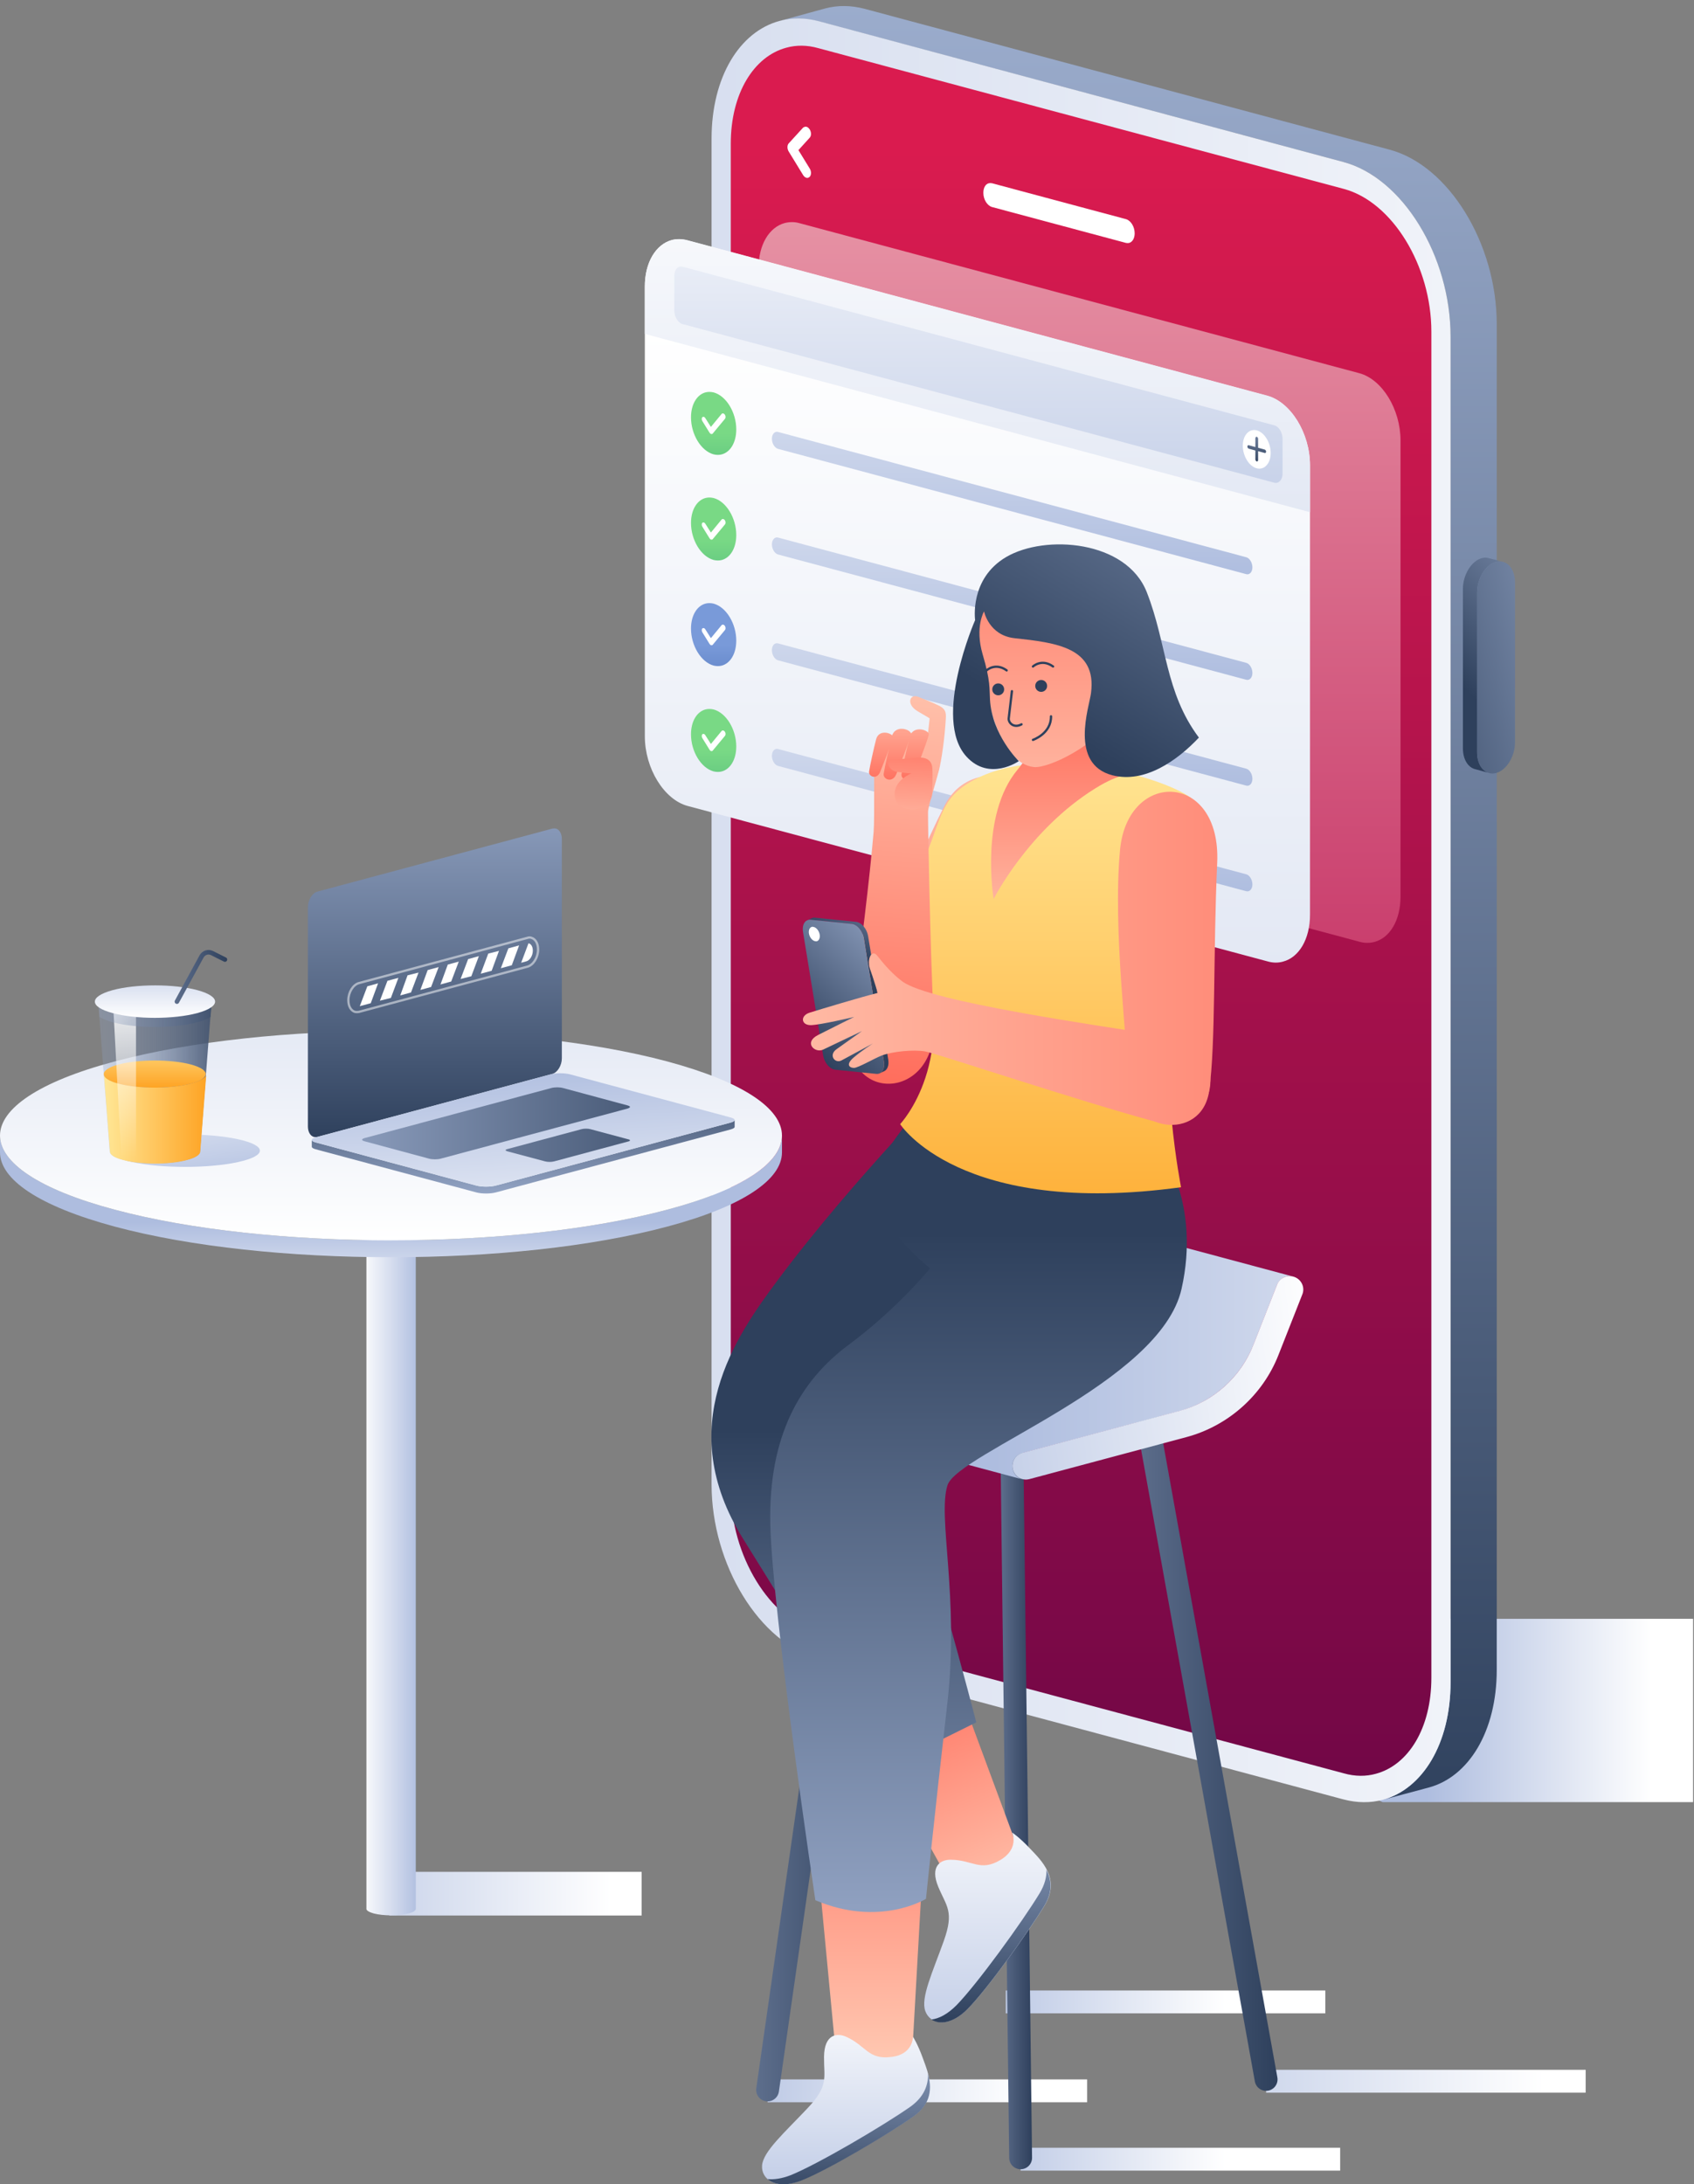 <svg width="273" height="352" viewBox="0 0 273 352" fill="none" xmlns="http://www.w3.org/2000/svg">
<rect x="0" y="0" width="273" height="352" fill="#808080" stroke="none"/>
<path d="M153.575 260.87H272.854V290.414H222.829L153.575 260.87Z" fill="url(#paint0_linear_65_166)"/>
<path d="M125.615 3.378C127.568 2.862 129.704 2.862 131.951 3.451L216.493 26.106C226.034 28.648 233.769 41.283 233.769 54.25V271.074C233.769 281.02 229.238 288.314 222.829 290.045L230.27 288.056C236.68 286.325 241.211 279.031 241.211 269.085V52.261C241.211 39.257 233.475 26.659 223.934 24.117L139.356 1.425C137.108 0.836 135.009 0.836 133.02 1.352L125.615 3.378Z" fill="url(#paint1_linear_65_166)"/>
<path d="M125.615 3.378C119.205 5.109 114.674 12.403 114.674 22.349V239.173C114.674 252.176 122.41 264.775 131.951 267.317L216.492 289.972C218.74 290.561 220.839 290.561 222.828 290.045C229.238 288.314 233.769 281.02 233.769 271.074V54.25C233.769 41.246 226.033 28.648 216.492 26.106L131.951 3.415C129.704 2.825 127.567 2.825 125.615 3.378Z" fill="url(#paint2_linear_65_166)"/>
<path d="M126.72 7.688C128.304 7.246 130.072 7.246 131.877 7.761L216.603 30.453C224.376 32.553 230.675 42.83 230.675 53.44V270.374C230.675 278.515 226.954 284.446 221.723 285.846C220.139 286.288 218.371 286.288 216.566 285.772L131.84 263.08C124.068 260.981 117.769 250.703 117.769 240.094V23.159C117.769 15.055 121.489 9.087 126.72 7.688Z" fill="url(#paint3_linear_65_166)"/>
<path d="M159.358 29.532C159.506 29.495 159.69 29.495 159.874 29.532L181.461 35.316C182.234 35.537 182.86 36.531 182.86 37.6C182.86 38.41 182.492 38.999 181.976 39.147C181.829 39.184 181.645 39.184 181.461 39.147L159.874 33.363C159.1 33.142 158.474 32.148 158.474 31.079C158.474 30.232 158.842 29.643 159.358 29.532Z" fill="white"/>
<path d="M129.704 20.433C129.962 20.36 130.256 20.507 130.478 20.839C130.772 21.281 130.772 21.907 130.478 22.202L128.672 24.191L130.478 27.138C130.772 27.58 130.772 28.206 130.478 28.501C130.404 28.574 130.33 28.611 130.22 28.648C130.146 28.685 130.035 28.685 129.962 28.648C129.778 28.611 129.593 28.464 129.446 28.243L127.125 24.449C126.831 24.007 126.831 23.38 127.125 23.086L129.446 20.544C129.557 20.507 129.63 20.47 129.704 20.433Z" fill="white"/>
<path d="M242.205 90.535C241.874 90.424 241.468 90.424 241.1 90.535C239.405 90.977 238.042 93.224 238.042 95.508V121.22C238.042 122.988 238.853 124.278 239.995 124.572L237.711 123.946C236.569 123.651 235.759 122.362 235.759 120.594V94.918C235.759 92.634 237.122 90.387 238.816 89.945C239.221 89.835 239.59 89.835 239.921 89.945L242.205 90.535Z" fill="url(#paint4_linear_65_166)"/>
<path d="M242.205 90.535C243.347 90.829 244.158 92.119 244.158 93.887V119.599C244.158 121.883 242.795 124.13 241.1 124.572C240.695 124.683 240.327 124.683 239.995 124.572C238.853 124.278 238.043 122.988 238.043 121.22V95.508C238.043 93.224 239.406 90.977 241.1 90.535C241.505 90.424 241.874 90.461 242.205 90.535Z" fill="url(#paint5_linear_65_166)"/>
<path d="M126.462 35.942C127.199 35.758 128.046 35.721 128.894 35.979L219.071 60.144C222.755 61.139 225.702 65.964 225.702 70.974V144.501C225.702 148.332 223.971 151.132 221.503 151.795C220.766 151.979 219.919 152.016 219.071 151.758L128.894 127.593C125.21 126.598 122.263 121.773 122.263 116.763V43.236C122.226 39.404 123.994 36.605 126.462 35.942Z" fill="url(#paint6_linear_65_166)"/>
<path d="M108.266 38.705C109.039 38.484 109.887 38.484 110.771 38.742L204.227 63.791C208.021 64.822 211.115 69.832 211.115 75.026V147.411C211.115 151.39 209.31 154.3 206.769 154.963C205.995 155.184 205.148 155.184 204.264 154.926L110.808 129.877C107.013 128.845 103.919 123.836 103.919 118.641V46.256C103.882 42.278 105.724 39.368 108.266 38.705Z" fill="url(#paint7_linear_65_166)"/>
<path d="M204.227 63.754L110.77 38.705C109.886 38.484 109.039 38.484 108.265 38.668C105.724 39.368 103.919 42.241 103.919 46.219V53.808L211.115 82.541V74.953C211.115 69.795 208.021 64.785 204.227 63.754Z" fill="url(#paint8_linear_65_166)"/>
<path d="M109.518 42.978C109.665 42.941 109.849 42.941 109.997 42.978L205.368 68.543C206.105 68.727 206.694 69.722 206.694 70.716V76.316C206.694 77.089 206.326 77.642 205.847 77.789C205.7 77.826 205.516 77.826 205.368 77.789L109.997 52.224C109.26 52.04 108.67 51.045 108.67 50.051V44.451C108.67 43.678 109.002 43.125 109.518 42.978Z" fill="url(#paint9_linear_65_166)"/>
<path d="M201.721 69.353C201.979 69.28 202.237 69.28 202.532 69.353C203.784 69.685 204.779 71.343 204.779 73C204.779 74.29 204.189 75.247 203.342 75.468C203.084 75.542 202.826 75.542 202.532 75.468C201.279 75.137 200.285 73.479 200.285 71.821C200.285 70.532 200.874 69.574 201.721 69.353Z" fill="white"/>
<path d="M202.458 70.385C202.495 70.385 202.495 70.385 202.532 70.385C202.642 70.422 202.753 70.569 202.753 70.716V72.153L203.821 72.448C203.932 72.484 204.042 72.632 204.042 72.779C204.042 72.89 203.968 73 203.895 73C203.858 73 203.858 73 203.821 73L202.753 72.706V74.142C202.753 74.253 202.679 74.363 202.605 74.363C202.569 74.363 202.569 74.363 202.532 74.363C202.421 74.326 202.311 74.179 202.311 74.032V72.595L201.242 72.3C201.132 72.263 201.021 72.116 201.021 71.969C201.021 71.858 201.095 71.748 201.169 71.748C201.206 71.748 201.206 71.748 201.242 71.748L202.311 72.042V70.606C202.348 70.495 202.384 70.422 202.458 70.385Z" fill="url(#paint10_linear_65_166)"/>
<path d="M125.026 69.611C125.137 69.574 125.247 69.574 125.395 69.611L200.837 89.798C201.39 89.945 201.832 90.682 201.832 91.419C201.832 92.008 201.574 92.413 201.206 92.524C201.095 92.561 200.985 92.561 200.837 92.524L125.395 72.337C124.842 72.19 124.4 71.453 124.4 70.716C124.4 70.127 124.658 69.722 125.026 69.611Z" fill="url(#paint11_linear_65_166)"/>
<path d="M113.68 63.238C114.086 63.128 114.528 63.128 115.007 63.238C117.033 63.791 118.653 66.443 118.653 69.206C118.653 71.305 117.696 72.853 116.333 73.221C115.927 73.332 115.485 73.332 115.007 73.221C112.98 72.668 111.36 70.016 111.36 67.253C111.36 65.154 112.317 63.606 113.68 63.238Z" fill="url(#paint12_linear_65_166)"/>
<path d="M113.312 67.18C113.423 67.143 113.57 67.216 113.68 67.401L114.565 68.8L116.296 66.701C116.333 66.664 116.37 66.627 116.443 66.627C116.554 66.59 116.701 66.664 116.812 66.811C116.959 67.032 116.959 67.327 116.848 67.474L114.859 69.869C114.822 69.906 114.786 69.942 114.712 69.942C114.675 69.942 114.601 69.942 114.601 69.942C114.491 69.906 114.417 69.832 114.344 69.721L113.202 67.879C113.054 67.659 113.054 67.364 113.202 67.216C113.238 67.216 113.275 67.18 113.312 67.18Z" fill="white"/>
<path d="M125.026 86.63C125.137 86.593 125.247 86.593 125.395 86.63L200.837 106.816C201.39 106.964 201.832 107.701 201.832 108.437C201.832 109.027 201.574 109.432 201.206 109.542C201.095 109.579 200.985 109.579 200.837 109.542L125.395 89.356C124.842 89.208 124.4 88.472 124.4 87.735C124.4 87.182 124.658 86.74 125.026 86.63Z" fill="url(#paint13_linear_65_166)"/>
<path d="M113.68 80.257C114.086 80.146 114.528 80.146 115.007 80.257C117.033 80.809 118.653 83.462 118.653 86.225C118.653 88.324 117.696 89.871 116.333 90.24C115.927 90.35 115.485 90.35 115.007 90.24C112.98 89.687 111.36 87.035 111.36 84.272C111.36 82.172 112.317 80.625 113.68 80.257Z" fill="url(#paint14_linear_65_166)"/>
<path d="M113.312 84.198C113.423 84.162 113.57 84.235 113.68 84.419L114.565 85.819L116.296 83.719C116.333 83.683 116.37 83.646 116.443 83.646C116.554 83.609 116.701 83.683 116.812 83.83C116.959 84.051 116.959 84.346 116.848 84.493L114.859 86.888C114.822 86.924 114.786 86.961 114.712 86.961C114.675 86.961 114.601 86.961 114.601 86.961C114.491 86.924 114.417 86.851 114.344 86.74L113.202 84.898C113.054 84.677 113.054 84.383 113.202 84.235C113.238 84.235 113.275 84.198 113.312 84.198Z" fill="white"/>
<path d="M125.026 103.685C125.137 103.649 125.247 103.649 125.395 103.685L200.837 123.872C201.39 124.02 201.832 124.756 201.832 125.493C201.832 126.082 201.574 126.488 201.206 126.598C201.095 126.635 200.985 126.635 200.837 126.598L125.395 106.411C124.842 106.264 124.4 105.527 124.4 104.79C124.4 104.201 124.658 103.759 125.026 103.685Z" fill="url(#paint15_linear_65_166)"/>
<path d="M113.68 97.276C114.086 97.165 114.528 97.165 115.007 97.276C117.033 97.828 118.653 100.481 118.653 103.243C118.653 105.343 117.696 106.89 116.333 107.259C115.927 107.369 115.485 107.369 115.007 107.259C112.98 106.706 111.36 104.054 111.36 101.291C111.36 99.191 112.317 97.644 113.68 97.276Z" fill="url(#paint16_linear_65_166)"/>
<path d="M113.312 101.217C113.423 101.181 113.57 101.254 113.68 101.438L114.565 102.838L116.296 100.739C116.333 100.702 116.37 100.665 116.443 100.665C116.554 100.628 116.701 100.702 116.812 100.849C116.959 101.07 116.959 101.365 116.848 101.512L114.859 103.907C114.822 103.943 114.786 103.98 114.712 103.98C114.675 103.98 114.601 103.98 114.601 103.98C114.491 103.943 114.417 103.87 114.344 103.759L113.202 101.917C113.054 101.696 113.054 101.402 113.202 101.254C113.238 101.254 113.275 101.254 113.312 101.217Z" fill="white"/>
<path d="M125.026 120.704C125.137 120.667 125.247 120.667 125.395 120.704L200.837 140.891C201.39 141.038 201.832 141.775 201.832 142.512C201.832 143.101 201.574 143.506 201.206 143.617C201.095 143.654 200.985 143.654 200.837 143.617L125.395 123.43C124.842 123.283 124.4 122.546 124.4 121.809C124.4 121.22 124.658 120.815 125.026 120.704Z" fill="url(#paint17_linear_65_166)"/>
<path d="M113.68 114.331C114.086 114.221 114.528 114.221 115.007 114.331C117.033 114.884 118.653 117.536 118.653 120.299C118.653 122.399 117.696 123.946 116.333 124.314C115.927 124.425 115.485 124.425 115.007 124.314C112.98 123.762 111.36 121.109 111.36 118.347C111.36 116.21 112.317 114.7 113.68 114.331Z" fill="url(#paint18_linear_65_166)"/>
<path d="M113.312 118.273C113.423 118.236 113.57 118.31 113.68 118.494L114.565 119.894L116.296 117.794C116.333 117.757 116.37 117.72 116.443 117.72C116.554 117.683 116.701 117.757 116.812 117.905C116.959 118.126 116.959 118.42 116.848 118.568L114.859 120.962C114.822 120.999 114.786 121.036 114.712 121.036C114.675 121.036 114.601 121.036 114.601 121.036C114.491 120.999 114.417 120.925 114.344 120.815L113.202 118.973C113.054 118.752 113.054 118.457 113.202 118.31C113.238 118.31 113.275 118.273 113.312 118.273Z" fill="white"/>
<path d="M103.402 301.649H62.734V308.685H103.402V301.649Z" fill="url(#paint19_linear_65_166)"/>
<path d="M59.05 191.137C59.05 191.395 59.456 191.69 60.229 191.874C61.776 192.279 64.281 192.279 65.828 191.874C66.602 191.653 67.007 191.395 67.007 191.137V307.617C67.007 307.874 66.602 308.169 65.828 308.353C64.281 308.759 61.776 308.759 60.229 308.353C59.456 308.132 59.05 307.874 59.05 307.617V191.137Z" fill="url(#paint20_linear_65_166)"/>
<path d="M0 182.996C0 187.306 6.152 191.653 18.456 194.931C43.063 201.525 82.957 201.525 107.565 194.931C119.868 191.616 126.02 187.306 126.02 182.996V185.722C126.02 190.032 119.868 194.379 107.565 197.657C82.957 204.251 43.063 204.251 18.456 197.657C6.152 194.342 0 190.032 0 185.685V182.996Z" fill="url(#paint21_linear_65_166)"/>
<path d="M0 182.996C0 178.686 6.152 174.339 18.456 171.061C43.063 164.467 82.957 164.467 107.565 171.061C119.868 174.376 126.02 178.686 126.02 182.996C126.02 187.306 119.868 191.653 107.565 194.931C82.957 201.525 43.063 201.525 18.456 194.931C6.152 191.653 0 187.306 0 182.996Z" fill="url(#paint22_linear_65_166)"/>
<path d="M17.756 185.427C17.756 184.764 18.935 184.101 21.293 183.586C26.008 182.554 33.633 182.554 38.348 183.586C40.706 184.101 41.885 184.764 41.885 185.427C41.885 186.091 40.706 186.754 38.348 187.269C33.633 188.301 26.008 188.301 21.293 187.269C18.935 186.754 17.756 186.091 17.756 185.427Z" fill="url(#paint23_linear_65_166)"/>
<path d="M15.804 161.225L17.682 185.538C17.682 186.054 18.382 186.533 19.819 186.901C22.655 187.674 27.26 187.674 30.097 186.901C31.533 186.533 32.233 186.017 32.233 185.538L34.112 161.225H15.804Z" fill="url(#paint24_linear_65_166)"/>
<path d="M30.833 174.597C27.591 175.481 22.324 175.481 19.082 174.597C17.756 174.229 16.982 173.787 16.761 173.345L17.719 185.575C17.719 186.09 18.419 186.569 19.856 186.938C22.692 187.711 27.297 187.711 30.133 186.938C31.57 186.569 32.27 186.054 32.27 185.575L33.227 173.345C32.933 173.787 32.159 174.229 30.833 174.597Z" fill="url(#paint25_linear_65_166)"/>
<path d="M16.724 173.087C16.724 172.534 17.535 171.945 19.119 171.54C22.323 170.692 27.554 170.692 30.759 171.54C32.38 171.982 33.154 172.534 33.154 173.087C33.154 173.639 32.343 174.229 30.759 174.634C27.554 175.481 22.323 175.481 19.119 174.634C17.535 174.229 16.724 173.676 16.724 173.087Z" fill="url(#paint26_linear_65_166)"/>
<path d="M21.955 161.225H18.198L19.561 186.827C19.635 186.864 19.745 186.864 19.819 186.901C20.445 187.085 21.182 187.196 21.919 187.306V161.225H21.955Z" fill="url(#paint27_linear_65_166)"/>
<path d="M16.025 163.878C16.504 164.172 17.203 164.467 18.125 164.725C21.919 165.756 28.07 165.756 31.828 164.725C32.749 164.467 33.449 164.209 33.928 163.878L34.149 161.225H15.804L16.025 163.878Z" fill="url(#paint28_linear_65_166)"/>
<path d="M15.288 161.41C15.288 160.747 16.246 160.083 18.125 159.568C21.919 158.536 28.071 158.536 31.828 159.568C33.707 160.083 34.664 160.747 34.664 161.41C34.664 162.073 33.707 162.736 31.828 163.251C28.034 164.283 21.882 164.283 18.125 163.251C16.209 162.736 15.288 162.073 15.288 161.41Z" fill="url(#paint29_linear_65_166)"/>
<path d="M28.512 161.41L32.491 154.116C32.822 153.526 33.559 153.269 34.185 153.6L36.248 154.632" stroke="url(#paint30_linear_65_166)" stroke-width="0.737" stroke-miterlimit="10" stroke-linecap="round" stroke-linejoin="round"/>
<path d="M50.578 183.217C50.025 183.07 49.62 182.407 49.62 181.523V146.196C49.62 145.054 50.32 143.912 51.13 143.691L89.036 133.524C89.22 133.487 89.441 133.487 89.588 133.524C90.141 133.671 90.546 134.334 90.546 135.218V170.545C90.546 171.687 89.846 172.829 89.036 173.05L51.13 183.217C50.946 183.254 50.762 183.254 50.578 183.217Z" fill="url(#paint31_linear_65_166)"/>
<path d="M50.246 183.696C50.246 183.843 50.467 183.991 50.873 184.101L76.806 191.064C77.653 191.285 79.016 191.285 79.864 191.064L117.769 180.896C118.174 180.786 118.395 180.639 118.395 180.491V181.596C118.395 181.744 118.174 181.891 117.769 182.002L79.864 192.169C79.016 192.39 77.653 192.39 76.806 192.169L50.873 185.206C50.467 185.096 50.246 184.949 50.246 184.801V183.696V183.696Z" fill="url(#paint32_linear_65_166)"/>
<path d="M50.246 183.696C50.246 183.549 50.467 183.401 50.873 183.291L88.778 173.124C89.625 172.903 90.988 172.903 91.836 173.124L117.769 180.086C118.174 180.197 118.395 180.344 118.395 180.491C118.395 180.639 118.174 180.786 117.769 180.896L79.864 191.064C79.016 191.285 77.653 191.285 76.806 191.064L50.873 184.101C50.431 183.991 50.246 183.843 50.246 183.696Z" fill="url(#paint33_linear_65_166)"/>
<path d="M101.524 178.391C101.524 178.465 101.376 178.576 101.119 178.649L71.023 186.717C70.507 186.864 69.66 186.864 69.144 186.717L58.756 183.917C58.498 183.843 58.351 183.77 58.351 183.659C58.351 183.585 58.498 183.475 58.756 183.401L88.852 175.334C89.368 175.187 90.215 175.187 90.731 175.334L101.119 178.134C101.376 178.207 101.524 178.281 101.524 178.391Z" fill="url(#paint34_linear_65_166)"/>
<path d="M101.524 183.77C101.524 183.843 101.413 183.917 101.229 183.954L89.294 187.159C88.889 187.269 88.262 187.269 87.857 187.159L81.779 185.538C81.558 185.464 81.484 185.427 81.484 185.354C81.484 185.28 81.595 185.206 81.779 185.17L93.714 181.965C94.12 181.854 94.746 181.854 95.151 181.965L101.192 183.586C101.413 183.622 101.524 183.696 101.524 183.77Z" fill="url(#paint35_linear_65_166)"/>
<path opacity="0.5" d="M57.208 163.067C56.582 162.883 56.14 162.183 56.14 161.188C56.14 159.899 56.914 158.684 57.835 158.426L85.02 151.132C85.242 151.058 85.463 151.058 85.647 151.132C86.273 151.316 86.715 152.016 86.715 153.011C86.715 154.3 85.942 155.516 85.02 155.773L57.835 163.067C57.614 163.104 57.393 163.104 57.208 163.067Z" stroke="white" stroke-width="0.368" stroke-miterlimit="10"/>
<path d="M73.932 154.963L72.164 155.442L70.985 158.647L72.717 158.168L73.932 154.963Z" fill="white"/>
<path d="M70.691 155.847L68.923 156.326L67.744 159.531L69.475 159.052L70.691 155.847Z" fill="white"/>
<path d="M67.449 156.731L65.681 157.173L64.502 160.415L66.234 159.936L67.449 156.731Z" fill="white"/>
<path d="M57.982 162.146L59.75 161.667L60.929 158.463L59.198 158.942L57.982 162.146Z" fill="white"/>
<path d="M64.207 157.579L62.439 158.057L61.224 161.262L62.992 160.82L64.207 157.579Z" fill="white"/>
<path d="M83.658 152.348L81.926 152.827L80.711 156.031L82.479 155.553L83.658 152.348Z" fill="white"/>
<path d="M84.799 154.926C85.389 154.779 85.868 154.005 85.868 153.195C85.868 152.569 85.61 152.127 85.205 152.016H85.168L83.989 155.147L84.799 154.926Z" fill="white"/>
<path d="M77.174 154.079L75.443 154.558L74.227 157.763L75.959 157.321L77.174 154.079Z" fill="white"/>
<path d="M80.416 153.232L78.684 153.674L77.469 156.915L79.237 156.437L80.416 153.232Z" fill="white"/>
<path d="M175.198 335.097H123.7V338.781H175.198V335.097Z" fill="url(#paint36_linear_65_166)"/>
<path d="M215.977 346.112H164.479V349.795H215.977V346.112Z" fill="url(#paint37_linear_65_166)"/>
<path d="M255.54 333.55H204.042V337.234H255.54V333.55Z" fill="url(#paint38_linear_65_166)"/>
<path d="M213.583 320.768H162.084V324.451H213.583V320.768Z" fill="url(#paint39_linear_65_166)"/>
<path d="M163.079 233.574L164.479 347.732" stroke="url(#paint40_linear_65_166)" stroke-width="3.684" stroke-miterlimit="10" stroke-linecap="round" stroke-linejoin="round"/>
<path d="M139.393 227.201L123.7 336.792" stroke="url(#paint41_linear_65_166)" stroke-width="3.684" stroke-miterlimit="10" stroke-linecap="round" stroke-linejoin="round"/>
<path d="M184.776 228.085L204.042 335.097" stroke="url(#paint42_linear_65_166)" stroke-width="3.684" stroke-miterlimit="10" stroke-linecap="round" stroke-linejoin="round"/>
<path d="M208.426 205.725C207.357 205.43 206.252 205.983 205.81 207.051L201.979 216.776C199.916 221.97 195.496 225.912 190.118 227.385L164.774 234.163C163.595 234.458 162.895 235.673 163.226 236.852C163.447 237.626 164.037 238.215 164.774 238.399L117.769 225.801C117.032 225.617 116.443 225.027 116.222 224.254C115.927 223.075 116.59 221.896 117.769 221.565L143.113 214.787C148.491 213.35 152.949 209.372 154.975 204.178L158.806 194.453C159.211 193.421 160.353 192.869 161.421 193.126L208.426 205.725Z" fill="url(#paint43_linear_65_166)"/>
<path d="M208.426 205.725C208.499 205.762 208.573 205.762 208.647 205.798C209.789 206.24 210.341 207.53 209.862 208.635L206.031 218.36C203.49 224.843 197.927 229.779 191.223 231.584L165.879 238.363C165.695 238.399 165.51 238.436 165.326 238.436C165.142 238.436 164.958 238.399 164.774 238.363C164.037 238.178 163.447 237.589 163.226 236.815C162.932 235.637 163.595 234.458 164.774 234.126L190.118 227.348C195.496 225.912 199.953 221.933 201.979 216.739L205.81 207.014C206.216 205.983 207.357 205.43 208.426 205.725Z" fill="url(#paint44_linear_65_166)"/>
<path d="M137.735 275.752L153.428 303.969L164.442 298.996L153.317 268.937L137.735 275.752Z" fill="url(#paint45_linear_65_166)"/>
<path d="M153.243 299.696C151.586 299.66 149.817 300.728 151.217 304.08C152.543 307.248 153.796 308.022 152.101 312.774C150.296 317.82 148.344 321.946 149.118 324.083C149.891 326.219 152.801 326.882 155.932 323.751C159.064 320.62 165.731 311.337 168.31 307.137C170.999 302.717 167.757 299.77 166.026 297.928C164.295 296.086 163.116 295.313 163.116 295.313C163.116 295.313 164.331 297.928 161.163 299.77C157.958 301.649 156.743 299.733 153.243 299.696Z" fill="url(#paint46_linear_65_166)"/>
<path d="M168.641 301.317C168.678 302.459 168.383 303.712 167.536 305.111C164.773 309.679 157.48 319.736 154.127 323.162C152.691 324.598 151.328 325.298 150.112 325.446C151.401 326.33 153.612 326.072 155.896 323.788C159.027 320.657 165.694 311.374 168.273 307.174C169.709 304.817 169.452 302.901 168.641 301.317Z" fill="url(#paint47_linear_65_166)"/>
<path d="M159.506 181.449C154.348 178.576 147.939 179.644 143.96 183.991C138.803 189.664 131.583 197.915 125.321 206.314C118.543 215.413 108.412 229.853 119.758 247.977C131.067 266.101 142.56 284.888 142.56 284.888L157.332 277.557C157.332 277.557 148.639 243.814 144.255 234.605C139.871 225.396 142.745 224.99 143.555 222.743C144.034 221.417 154.238 210.219 162.637 201.157C168.236 195.115 166.689 185.464 159.506 181.449Z" fill="url(#paint48_linear_65_166)"/>
<path d="M137.661 163.878C140.019 158.905 146.318 141.444 152.212 129.84C156.89 120.594 171.367 125.677 165.952 136.25C159.248 149.364 153.612 163.583 149.339 170.14C144.697 177.286 133.977 171.613 137.661 163.878Z" fill="url(#paint49_linear_65_166)"/>
<path d="M131.767 300.102L134.824 332.261L146.944 332.113L148.749 300.102H131.767Z" fill="url(#paint50_linear_65_166)"/>
<path d="M149.891 204.399C149.891 204.399 144.586 210.919 136.74 216.739C128.894 222.559 123.81 231.511 124.142 245.693C124.473 259.875 131.398 306.217 131.398 306.217C141.75 310.637 149.228 305.996 149.228 305.996C149.228 305.996 150.554 292.918 152.69 274.316C154.606 257.26 151.07 244.514 152.69 239.357C154.311 234.2 186.986 222.891 190.412 207.714C193.543 193.826 187.06 185.28 187.06 185.28L152.433 174.339C152.433 174.339 142.855 183.07 141.123 189.59C139.392 196.147 149.891 204.399 149.891 204.399Z" fill="url(#paint51_linear_65_166)"/>
<path d="M136.408 328.245C134.898 327.546 132.835 327.803 132.798 331.45C132.761 334.876 133.609 336.092 130.109 339.775C126.425 343.68 123 346.701 122.815 348.948C122.631 351.195 125.063 353 129.188 351.342C133.314 349.685 143.15 343.901 147.165 341.065C151.401 338.081 149.596 334.103 148.749 331.745C147.902 329.387 147.128 328.209 147.128 328.209C147.128 328.209 147.202 331.119 143.555 331.487C139.908 331.929 139.576 329.682 136.408 328.245Z" fill="url(#paint52_linear_65_166)"/>
<path d="M149.559 334.176C149.596 335.981 148.97 337.897 146.686 339.518C142.376 342.538 131.804 348.764 127.42 350.532C125.983 351.085 124.731 351.269 123.699 351.158C124.731 352.079 126.646 352.374 129.188 351.379C133.314 349.758 143.15 343.938 147.165 341.102C150.185 339.002 150.149 336.387 149.559 334.176Z" fill="url(#paint53_linear_65_166)"/>
<path d="M190.338 191.321C190.338 191.321 186.765 173.676 188.791 156.068C189.933 146.122 199.105 136.876 192.548 129.14C189.933 126.046 169.709 119.562 157.774 125.272C151.954 128.072 151.954 130.908 149.596 136.876C146.944 143.617 146.502 148.259 148.086 152.495C154.9 170.803 145.065 181.154 145.065 181.154C145.065 181.154 154.679 196.221 190.338 191.321Z" fill="url(#paint54_linear_65_166)"/>
<path d="M178.219 110.685C178.219 110.685 176.119 122.951 182.529 124.793C182.529 124.793 180.724 124.425 176.524 127.04C165.768 133.708 160.131 144.87 160.131 144.87C160.131 144.87 157.848 131.35 163.999 124.02C168.236 118.973 166.725 113.484 166.725 113.484L178.219 110.685Z" fill="url(#paint55_linear_65_166)"/>
<path d="M182.05 110.242C182.381 107.664 182.639 97.865 176.193 93.96C169.746 90.056 159.911 93.85 158.29 98.602C156.669 103.354 159.174 107.811 159.137 109.653C159.1 111.495 159.579 114.552 160.426 116.726C161.826 120.446 163.852 123.32 166.615 123.614C169.525 123.909 181.092 118.089 182.05 110.242Z" fill="url(#paint56_linear_65_166)"/>
<path d="M158.585 98.528C158.585 98.528 157.074 101.07 158.363 105.454C159.653 109.8 159.432 111.016 159.542 112.711C159.837 118.42 164.184 122.657 164.184 122.657C164.184 122.657 159.432 125.972 155.748 121.92C150.186 115.842 157.148 99.928 157.148 99.928C157.148 99.928 156.19 93.26 162.158 89.761C168.457 86.077 181.534 87.072 184.813 95.434C188.091 103.796 187.723 111.532 193.212 118.862C189.712 122.583 184.481 126.267 179.287 124.941C172.251 123.136 175.566 113.853 175.824 111.679C176.782 104.349 170.262 103.575 163.447 102.838C159.358 102.359 158.585 98.528 158.585 98.528Z" fill="url(#paint57_linear_65_166)"/>
<path d="M163.079 111.385C163.079 111.385 162.637 115.105 162.563 115.768C162.49 116.431 163.337 117.426 164.626 116.726" stroke="#2E405C" stroke-width="0.368" stroke-miterlimit="10" stroke-linecap="round"/>
<path d="M167.794 111.495C168.323 111.495 168.752 111.066 168.752 110.537C168.752 110.008 168.323 109.579 167.794 109.579C167.265 109.579 166.836 110.008 166.836 110.537C166.836 111.066 167.265 111.495 167.794 111.495Z" fill="#2E405C"/>
<path d="M160.869 112.048C161.398 112.048 161.826 111.619 161.826 111.09C161.826 110.561 161.398 110.132 160.869 110.132C160.34 110.132 159.911 110.561 159.911 111.09C159.911 111.619 160.34 112.048 160.869 112.048Z" fill="#2E405C"/>
<path d="M166.468 107.406C166.468 107.406 167.868 106.08 169.709 107.406" stroke="#2E405C" stroke-width="0.368" stroke-miterlimit="10" stroke-linecap="round"/>
<path d="M158.99 108.032C158.99 108.032 160.39 106.706 162.232 108.032" stroke="#2E405C" stroke-width="0.368" stroke-miterlimit="10" stroke-linecap="round"/>
<path d="M166.468 119.231C166.468 119.231 169.415 118.236 169.378 115.437" stroke="#2E405C" stroke-width="0.368" stroke-miterlimit="10" stroke-linecap="round"/>
<path d="M149.817 115.768C149.633 117.536 149.559 118.052 149.559 118.052C149.559 118.052 148.344 117.205 146.907 118.162C146.907 118.162 145.25 117.131 144.181 118.605C144.181 118.605 143.481 118.236 142.413 118.457C141.345 118.678 141.013 119.746 140.903 120.852C140.792 121.957 140.976 131.866 140.792 134.039C140.129 141.738 138.803 152.679 137.072 165.314C135.34 177.949 151.107 177.765 150.48 164.688C149.854 151.611 149.523 131.792 149.559 130.834C149.596 129.877 150.812 126.119 151.328 124.093C151.696 122.657 152.249 119.083 152.433 115.658C152.47 114.847 152.359 114.258 151.438 113.779C150.223 113.153 149.486 112.932 148.012 112.305C146.576 111.716 145.986 113.521 147.902 114.626C149.817 115.731 149.817 115.768 149.817 115.768Z" fill="url(#paint58_linear_65_166)"/>
<path d="M141.197 119.12C140.866 120.373 140.203 123.356 140.055 124.351C139.945 125.125 141.308 125.751 141.86 124.351C142.413 122.951 143.444 120.446 143.886 118.862C144.071 118.199 141.676 117.352 141.197 119.12Z" fill="url(#paint59_linear_65_166)"/>
<path d="M143.739 118.641C143.371 120.078 142.597 123.504 142.413 124.683C142.266 125.567 143.85 126.304 144.476 124.683C145.102 123.062 146.281 120.189 146.797 118.384C147.054 117.61 144.292 116.615 143.739 118.641Z" fill="url(#paint60_linear_65_166)"/>
<path d="M146.613 118.715C146.244 120.152 145.471 123.578 145.286 124.756C145.139 125.64 146.723 126.377 147.349 124.756C147.976 123.136 149.154 120.262 149.67 118.457C149.928 117.684 147.165 116.726 146.613 118.715Z" fill="url(#paint61_linear_65_166)"/>
<path d="M150.222 127.961C150.222 127.961 150.37 124.314 150.222 123.504C150.075 122.694 149.486 121.92 147.644 122.104C145.765 122.325 143.371 122.325 143.187 122.878C143.002 123.467 143.629 124.314 144.807 124.425C145.986 124.572 146.87 124.646 146.87 124.646C146.87 124.646 144.144 125.677 144.181 127.998C144.218 131.424 149.965 131.129 150.222 127.961Z" fill="url(#paint62_linear_65_166)"/>
<path d="M141.75 172.976C142.303 172.718 142.598 171.982 142.45 171.098L139.209 151.206C139.024 150.027 138.14 148.995 137.219 148.885L130.699 148.222C130.478 148.185 130.294 148.222 130.11 148.295L130.81 147.964C130.994 147.89 131.178 147.853 131.399 147.89L137.919 148.553C138.84 148.627 139.724 149.695 139.909 150.874L143.15 170.766C143.298 171.687 143.003 172.424 142.45 172.645L141.75 172.976Z" fill="url(#paint63_linear_65_166)"/>
<path d="M141.751 172.976C141.566 173.05 141.382 173.087 141.161 173.05L134.641 172.387C133.72 172.313 132.836 171.245 132.652 170.066L129.41 150.174C129.263 149.253 129.557 148.516 130.11 148.295C130.294 148.222 130.478 148.185 130.699 148.222L137.22 148.885C138.14 148.958 139.025 150.027 139.209 151.206L142.45 171.098C142.598 172.019 142.303 172.718 141.751 172.976Z" fill="url(#paint64_linear_65_166)"/>
<path d="M130.736 149.4C130.809 149.364 130.92 149.327 131.03 149.364C131.509 149.4 131.988 149.953 132.099 150.616C132.172 151.095 132.025 151.5 131.73 151.648C131.656 151.684 131.546 151.721 131.435 151.684C130.957 151.648 130.478 151.095 130.367 150.432C130.293 149.953 130.441 149.548 130.736 149.4Z" fill="white"/>
<path d="M141.455 160.01C138.508 160.746 132.32 162.625 130.515 163.178C128.931 163.656 129.078 165.204 130.662 165.204C132.246 165.167 137.661 163.878 137.661 163.878C137.661 163.878 133.719 165.83 131.841 166.788C129.446 168.003 131.325 169.771 132.651 169.145C134.125 168.445 138.913 166.161 138.913 166.161C138.913 166.161 136.224 168.077 134.825 169.072C133.462 170.029 134.567 171.466 135.635 170.877C136.777 170.25 140.682 168.151 140.682 168.151C140.682 168.151 138.84 169.329 137.514 170.471C136.224 171.613 136.961 172.092 137.624 172.092C138.287 172.092 140.94 170.545 142.082 170.103C143.813 169.44 147.239 169.108 149.117 169.44C150.996 169.771 173.725 177.397 186.286 180.786C195.643 183.291 199.437 168.851 187.981 167.009C176.93 165.241 149.854 161.446 145.434 158.168C143.15 156.473 141.603 154.226 141.271 153.895C140.497 153.084 139.724 154.41 140.166 156.031C140.719 157.542 141.455 160.01 141.455 160.01Z" fill="url(#paint65_linear_65_166)"/>
<path d="M181.755 173.934C181.792 168.445 179.287 149.916 180.503 136.95C181.718 123.983 196.822 124.314 196.159 139.049C195.496 153.784 195.938 168.04 194.869 175.776C193.691 184.175 181.682 182.48 181.755 173.934Z" fill="url(#paint66_linear_65_166)"/>
<defs>
<linearGradient id="paint0_linear_65_166" x1="266.252" y1="275.641" x2="229.917" y2="275.641" gradientUnits="userSpaceOnUse">
<stop stop-color="white"/>
<stop offset="1" stop-color="#AEBDDF"/>
</linearGradient>
<linearGradient id="paint1_linear_65_166" x1="183.412" y1="-45.608" x2="183.412" y2="297.015" gradientUnits="userSpaceOnUse">
<stop stop-color="#ACBDDE"/>
<stop offset="1" stop-color="#2E405C"/>
</linearGradient>
<linearGradient id="paint2_linear_65_166" x1="304.643" y1="146.691" x2="-85.419" y2="146.691" gradientUnits="userSpaceOnUse">
<stop stop-color="white"/>
<stop offset="1" stop-color="#AEBDDF"/>
</linearGradient>
<linearGradient id="paint3_linear_65_166" x1="174.223" y1="23.87" x2="174.223" y2="312.183" gradientUnits="userSpaceOnUse">
<stop stop-color="#DA1B4F"/>
<stop offset="1" stop-color="#680546"/>
</linearGradient>
<linearGradient id="paint4_linear_65_166" x1="264.743" y1="81.98" x2="235.722" y2="110.617" gradientUnits="userSpaceOnUse">
<stop stop-color="#ACBDDE"/>
<stop offset="1" stop-color="#2E405C"/>
</linearGradient>
<linearGradient id="paint5_linear_65_166" x1="274.059" y1="99.038" x2="218.323" y2="113.452" gradientUnits="userSpaceOnUse">
<stop stop-color="#ACBDDE"/>
<stop offset="1" stop-color="#2E405C"/>
</linearGradient>
<linearGradient id="paint6_linear_65_166" x1="173.968" y1="-60.21" x2="173.968" y2="214.353" gradientUnits="userSpaceOnUse">
<stop stop-color="#FDD5D0"/>
<stop offset="1" stop-color="#BB1351"/>
</linearGradient>
<linearGradient id="paint7_linear_65_166" x1="157.497" y1="53.359" x2="157.497" y2="348.066" gradientUnits="userSpaceOnUse">
<stop stop-color="white"/>
<stop offset="1" stop-color="#AEBDDF"/>
</linearGradient>
<linearGradient id="paint8_linear_65_166" x1="157.497" y1="19.015" x2="157.497" y2="203.743" gradientUnits="userSpaceOnUse">
<stop stop-color="white"/>
<stop offset="1" stop-color="#AEBDDF"/>
</linearGradient>
<linearGradient id="paint9_linear_65_166" x1="157.681" y1="18.684" x2="157.681" y2="106.239" gradientUnits="userSpaceOnUse">
<stop stop-color="white"/>
<stop offset="1" stop-color="#AEBDDF"/>
</linearGradient>
<linearGradient id="paint10_linear_65_166" x1="202.545" y1="65.499" x2="202.545" y2="74.955" gradientUnits="userSpaceOnUse">
<stop stop-color="#ACBDDE"/>
<stop offset="1" stop-color="#2E405C"/>
</linearGradient>
<linearGradient id="paint11_linear_65_166" x1="163.111" y1="32.506" x2="163.111" y2="93.102" gradientUnits="userSpaceOnUse">
<stop stop-color="white"/>
<stop offset="1" stop-color="#AEBDDF"/>
</linearGradient>
<linearGradient id="paint12_linear_65_166" x1="115.005" y1="69.875" x2="115.005" y2="98.876" gradientUnits="userSpaceOnUse">
<stop stop-color="#79D985"/>
<stop offset="1" stop-color="#027A71"/>
</linearGradient>
<linearGradient id="paint13_linear_65_166" x1="163.111" y1="49.533" x2="163.111" y2="110.129" gradientUnits="userSpaceOnUse">
<stop stop-color="white"/>
<stop offset="1" stop-color="#AEBDDF"/>
</linearGradient>
<linearGradient id="paint14_linear_65_166" x1="115.005" y1="86.902" x2="115.005" y2="115.903" gradientUnits="userSpaceOnUse">
<stop stop-color="#79D985"/>
<stop offset="1" stop-color="#027A71"/>
</linearGradient>
<linearGradient id="paint15_linear_65_166" x1="163.111" y1="66.56" x2="163.111" y2="127.157" gradientUnits="userSpaceOnUse">
<stop stop-color="white"/>
<stop offset="1" stop-color="#AEBDDF"/>
</linearGradient>
<linearGradient id="paint16_linear_65_166" x1="115.005" y1="103.929" x2="115.005" y2="132.931" gradientUnits="userSpaceOnUse">
<stop stop-color="#799AD9"/>
<stop offset="1" stop-color="#022B7A"/>
</linearGradient>
<linearGradient id="paint17_linear_65_166" x1="163.111" y1="83.587" x2="163.111" y2="144.184" gradientUnits="userSpaceOnUse">
<stop stop-color="white"/>
<stop offset="1" stop-color="#AEBDDF"/>
</linearGradient>
<linearGradient id="paint18_linear_65_166" x1="115.005" y1="120.957" x2="115.005" y2="149.958" gradientUnits="userSpaceOnUse">
<stop stop-color="#79D985"/>
<stop offset="1" stop-color="#027A71"/>
</linearGradient>
<linearGradient id="paint19_linear_65_166" x1="98.499" y1="305.174" x2="42.046" y2="305.174" gradientUnits="userSpaceOnUse">
<stop stop-color="white"/>
<stop offset="1" stop-color="#AEBDDF"/>
</linearGradient>
<linearGradient id="paint20_linear_65_166" x1="58.153" y1="249.918" x2="67.575" y2="249.918" gradientUnits="userSpaceOnUse">
<stop stop-color="white"/>
<stop offset="1" stop-color="#AEBDDF"/>
</linearGradient>
<linearGradient id="paint21_linear_65_166" x1="63.022" y1="212.937" x2="63.022" y2="196.967" gradientUnits="userSpaceOnUse">
<stop stop-color="white"/>
<stop offset="1" stop-color="#AEBDDF"/>
</linearGradient>
<linearGradient id="paint22_linear_65_166" x1="63.022" y1="200.014" x2="63.022" y2="95.366" gradientUnits="userSpaceOnUse">
<stop stop-color="white"/>
<stop offset="1" stop-color="#AEBDDF"/>
</linearGradient>
<linearGradient id="paint23_linear_65_166" x1="27.251" y1="168.35" x2="31.034" y2="193.409" gradientUnits="userSpaceOnUse">
<stop stop-color="white"/>
<stop offset="1" stop-color="#AEBDDF"/>
</linearGradient>
<linearGradient id="paint24_linear_65_166" x1="9.613" y1="174.365" x2="38.319" y2="174.365" gradientUnits="userSpaceOnUse">
<stop stop-color="#ACBDDE" stop-opacity="0.1"/>
<stop offset="1" stop-color="#2E405C"/>
</linearGradient>
<linearGradient id="paint25_linear_65_166" x1="14.787" y1="180.409" x2="38.396" y2="180.409" gradientUnits="userSpaceOnUse">
<stop stop-color="#FFEFA4"/>
<stop offset="1" stop-color="#FE8F01"/>
</linearGradient>
<linearGradient id="paint26_linear_65_166" x1="24.968" y1="165.692" x2="24.968" y2="177.91" gradientUnits="userSpaceOnUse">
<stop stop-color="#FFEFA4"/>
<stop offset="1" stop-color="#FE8F01"/>
</linearGradient>
<linearGradient id="paint27_linear_65_166" x1="20.08" y1="186.653" x2="20.08" y2="158.614" gradientUnits="userSpaceOnUse">
<stop offset="0.006" stop-color="white" stop-opacity="0"/>
<stop offset="1" stop-color="white"/>
</linearGradient>
<linearGradient id="paint28_linear_65_166" x1="12.814" y1="163.046" x2="37.662" y2="163.519" gradientUnits="userSpaceOnUse">
<stop stop-color="#ACBDDE" stop-opacity="0.1"/>
<stop offset="1" stop-color="#2E405C"/>
</linearGradient>
<linearGradient id="paint29_linear_65_166" x1="24.973" y1="163.976" x2="24.973" y2="152.733" gradientUnits="userSpaceOnUse">
<stop stop-color="white"/>
<stop offset="1" stop-color="#AEBDDF"/>
</linearGradient>
<linearGradient id="paint30_linear_65_166" x1="28.138" y1="157.444" x2="36.63" y2="157.444" gradientUnits="userSpaceOnUse">
<stop stop-color="#5D6E8C"/>
<stop offset="1" stop-color="#2E405C"/>
</linearGradient>
<linearGradient id="paint31_linear_65_166" x1="70.098" y1="112.318" x2="70.098" y2="183.9" gradientUnits="userSpaceOnUse">
<stop stop-color="#ACBDDE"/>
<stop offset="1" stop-color="#2E405C"/>
</linearGradient>
<linearGradient id="paint32_linear_65_166" x1="84.309" y1="196.954" x2="84.309" y2="173.556" gradientUnits="userSpaceOnUse">
<stop stop-color="#ACBDDE"/>
<stop offset="1" stop-color="#2E405C"/>
</linearGradient>
<linearGradient id="paint33_linear_65_166" x1="85.696" y1="207.171" x2="83.695" y2="170.982" gradientUnits="userSpaceOnUse">
<stop stop-color="white"/>
<stop offset="1" stop-color="#AEBDDF"/>
</linearGradient>
<linearGradient id="paint34_linear_65_166" x1="34.163" y1="181.012" x2="121.368" y2="181.012" gradientUnits="userSpaceOnUse">
<stop stop-color="#ACBDDE"/>
<stop offset="1" stop-color="#2E405C"/>
</linearGradient>
<linearGradient id="paint35_linear_65_166" x1="34.163" y1="184.548" x2="121.368" y2="184.548" gradientUnits="userSpaceOnUse">
<stop stop-color="#ACBDDE"/>
<stop offset="1" stop-color="#2E405C"/>
</linearGradient>
<linearGradient id="paint36_linear_65_166" x1="164.592" y1="336.942" x2="112.171" y2="336.942" gradientUnits="userSpaceOnUse">
<stop stop-color="white"/>
<stop offset="1" stop-color="#AEBDDF"/>
</linearGradient>
<linearGradient id="paint37_linear_65_166" x1="197.481" y1="347.945" x2="153.274" y2="347.945" gradientUnits="userSpaceOnUse">
<stop stop-color="white"/>
<stop offset="1" stop-color="#AEBDDF"/>
</linearGradient>
<linearGradient id="paint38_linear_65_166" x1="248.87" y1="335.389" x2="172.765" y2="335.389" gradientUnits="userSpaceOnUse">
<stop stop-color="white"/>
<stop offset="1" stop-color="#AEBDDF"/>
</linearGradient>
<linearGradient id="paint39_linear_65_166" x1="197.481" y1="322.599" x2="153.274" y2="322.599" gradientUnits="userSpaceOnUse">
<stop stop-color="white"/>
<stop offset="1" stop-color="#AEBDDF"/>
</linearGradient>
<linearGradient id="paint40_linear_65_166" x1="161.24" y1="290.648" x2="166.305" y2="290.648" gradientUnits="userSpaceOnUse">
<stop stop-color="#5D6E8C"/>
<stop offset="1" stop-color="#2E405C"/>
</linearGradient>
<linearGradient id="paint41_linear_65_166" x1="121.843" y1="282.01" x2="141.225" y2="282.01" gradientUnits="userSpaceOnUse">
<stop stop-color="#5D6E8C"/>
<stop offset="1" stop-color="#2E405C"/>
</linearGradient>
<linearGradient id="paint42_linear_65_166" x1="182.933" y1="281.606" x2="205.894" y2="281.606" gradientUnits="userSpaceOnUse">
<stop stop-color="#5D6E8C"/>
<stop offset="1" stop-color="#2E405C"/>
</linearGradient>
<linearGradient id="paint43_linear_65_166" x1="278.915" y1="215.704" x2="160.084" y2="215.704" gradientUnits="userSpaceOnUse">
<stop stop-color="white"/>
<stop offset="1" stop-color="#AEBDDF"/>
</linearGradient>
<linearGradient id="paint44_linear_65_166" x1="213.712" y1="218.43" x2="139.026" y2="228.365" gradientUnits="userSpaceOnUse">
<stop stop-color="white"/>
<stop offset="1" stop-color="#AEBDDF"/>
</linearGradient>
<linearGradient id="paint45_linear_65_166" x1="162.971" y1="313.815" x2="143.786" y2="268.25" gradientUnits="userSpaceOnUse">
<stop stop-color="#FFD2BB"/>
<stop offset="1" stop-color="#FF6B5A"/>
</linearGradient>
<linearGradient id="paint46_linear_65_166" x1="159.12" y1="287.305" x2="159.12" y2="341.633" gradientUnits="userSpaceOnUse">
<stop stop-color="white"/>
<stop offset="1" stop-color="#AEBDDF"/>
</linearGradient>
<linearGradient id="paint47_linear_65_166" x1="159.707" y1="282.692" x2="159.707" y2="325.97" gradientUnits="userSpaceOnUse">
<stop stop-color="#ACBDDE"/>
<stop offset="1" stop-color="#2E405C"/>
</linearGradient>
<linearGradient id="paint48_linear_65_166" x1="140.346" y1="348.306" x2="140.346" y2="230.343" gradientUnits="userSpaceOnUse">
<stop stop-color="#ACBDDE"/>
<stop offset="1" stop-color="#2E405C"/>
</linearGradient>
<linearGradient id="paint49_linear_65_166" x1="152.014" y1="107.17" x2="152.014" y2="186.025" gradientUnits="userSpaceOnUse">
<stop stop-color="#FFD2BB"/>
<stop offset="1" stop-color="#FF6B5A"/>
</linearGradient>
<linearGradient id="paint50_linear_65_166" x1="140.261" y1="338.21" x2="140.261" y2="275.145" gradientUnits="userSpaceOnUse">
<stop stop-color="#FFD2BB"/>
<stop offset="1" stop-color="#FF6B5A"/>
</linearGradient>
<linearGradient id="paint51_linear_65_166" x1="157.691" y1="340.088" x2="157.691" y2="198.702" gradientUnits="userSpaceOnUse">
<stop stop-color="#ACBDDE"/>
<stop offset="1" stop-color="#2E405C"/>
</linearGradient>
<linearGradient id="paint52_linear_65_166" x1="136.333" y1="321.035" x2="136.333" y2="362.853" gradientUnits="userSpaceOnUse">
<stop stop-color="white"/>
<stop offset="1" stop-color="#AEBDDF"/>
</linearGradient>
<linearGradient id="paint53_linear_65_166" x1="136.776" y1="322.476" x2="136.776" y2="354.786" gradientUnits="userSpaceOnUse">
<stop stop-color="#ACBDDE"/>
<stop offset="1" stop-color="#2E405C"/>
</linearGradient>
<linearGradient id="paint54_linear_65_166" x1="169.963" y1="108.183" x2="169.963" y2="240.378" gradientUnits="userSpaceOnUse">
<stop stop-color="#FFEFA4"/>
<stop offset="1" stop-color="#FE8F01"/>
</linearGradient>
<linearGradient id="paint55_linear_65_166" x1="171.13" y1="158.727" x2="171.13" y2="113.671" gradientUnits="userSpaceOnUse">
<stop stop-color="#FFD2BB"/>
<stop offset="1" stop-color="#FF6B5A"/>
</linearGradient>
<linearGradient id="paint56_linear_65_166" x1="169.963" y1="147.483" x2="169.963" y2="71.752" gradientUnits="userSpaceOnUse">
<stop stop-color="#FFD2BB"/>
<stop offset="1" stop-color="#FF6B5A"/>
</linearGradient>
<linearGradient id="paint57_linear_65_166" x1="218.296" y1="36.263" x2="169.125" y2="117.112" gradientUnits="userSpaceOnUse">
<stop stop-color="#ACBDDE"/>
<stop offset="1" stop-color="#2E405C"/>
</linearGradient>
<linearGradient id="paint58_linear_65_166" x1="148.707" y1="98.275" x2="142.971" y2="176.455" gradientUnits="userSpaceOnUse">
<stop stop-color="#FFD2BB"/>
<stop offset="1" stop-color="#FF6B5A"/>
</linearGradient>
<linearGradient id="paint59_linear_65_166" x1="141.975" y1="110.584" x2="141.975" y2="126.743" gradientUnits="userSpaceOnUse">
<stop stop-color="#FFD2BB"/>
<stop offset="1" stop-color="#FF6B5A"/>
</linearGradient>
<linearGradient id="paint60_linear_65_166" x1="144.629" y1="110.585" x2="144.629" y2="126.743" gradientUnits="userSpaceOnUse">
<stop stop-color="#FFD2BB"/>
<stop offset="1" stop-color="#FF6B5A"/>
</linearGradient>
<linearGradient id="paint61_linear_65_166" x1="147.492" y1="110.585" x2="147.492" y2="126.743" gradientUnits="userSpaceOnUse">
<stop stop-color="#FFD2BB"/>
<stop offset="1" stop-color="#FF6B5A"/>
</linearGradient>
<linearGradient id="paint62_linear_65_166" x1="146.108" y1="138.636" x2="147.053" y2="116.992" gradientUnits="userSpaceOnUse">
<stop stop-color="#FFD2BB"/>
<stop offset="1" stop-color="#FF6B5A"/>
</linearGradient>
<linearGradient id="paint63_linear_65_166" x1="147.836" y1="142.341" x2="139.856" y2="155.028" gradientUnits="userSpaceOnUse">
<stop stop-color="#ACBDDE"/>
<stop offset="1" stop-color="#2E405C"/>
</linearGradient>
<linearGradient id="paint64_linear_65_166" x1="150.349" y1="145.305" x2="129.021" y2="168.043" gradientUnits="userSpaceOnUse">
<stop stop-color="#ACBDDE"/>
<stop offset="1" stop-color="#2E405C"/>
</linearGradient>
<linearGradient id="paint65_linear_65_166" x1="91.687" y1="167.278" x2="247.768" y2="167.278" gradientUnits="userSpaceOnUse">
<stop stop-color="#FFD2BB"/>
<stop offset="1" stop-color="#FF6B5A"/>
</linearGradient>
<linearGradient id="paint66_linear_65_166" x1="91.687" y1="154.425" x2="247.769" y2="154.425" gradientUnits="userSpaceOnUse">
<stop stop-color="#FFD2BB"/>
<stop offset="1" stop-color="#FF6B5A"/>
</linearGradient>
</defs>
</svg>
